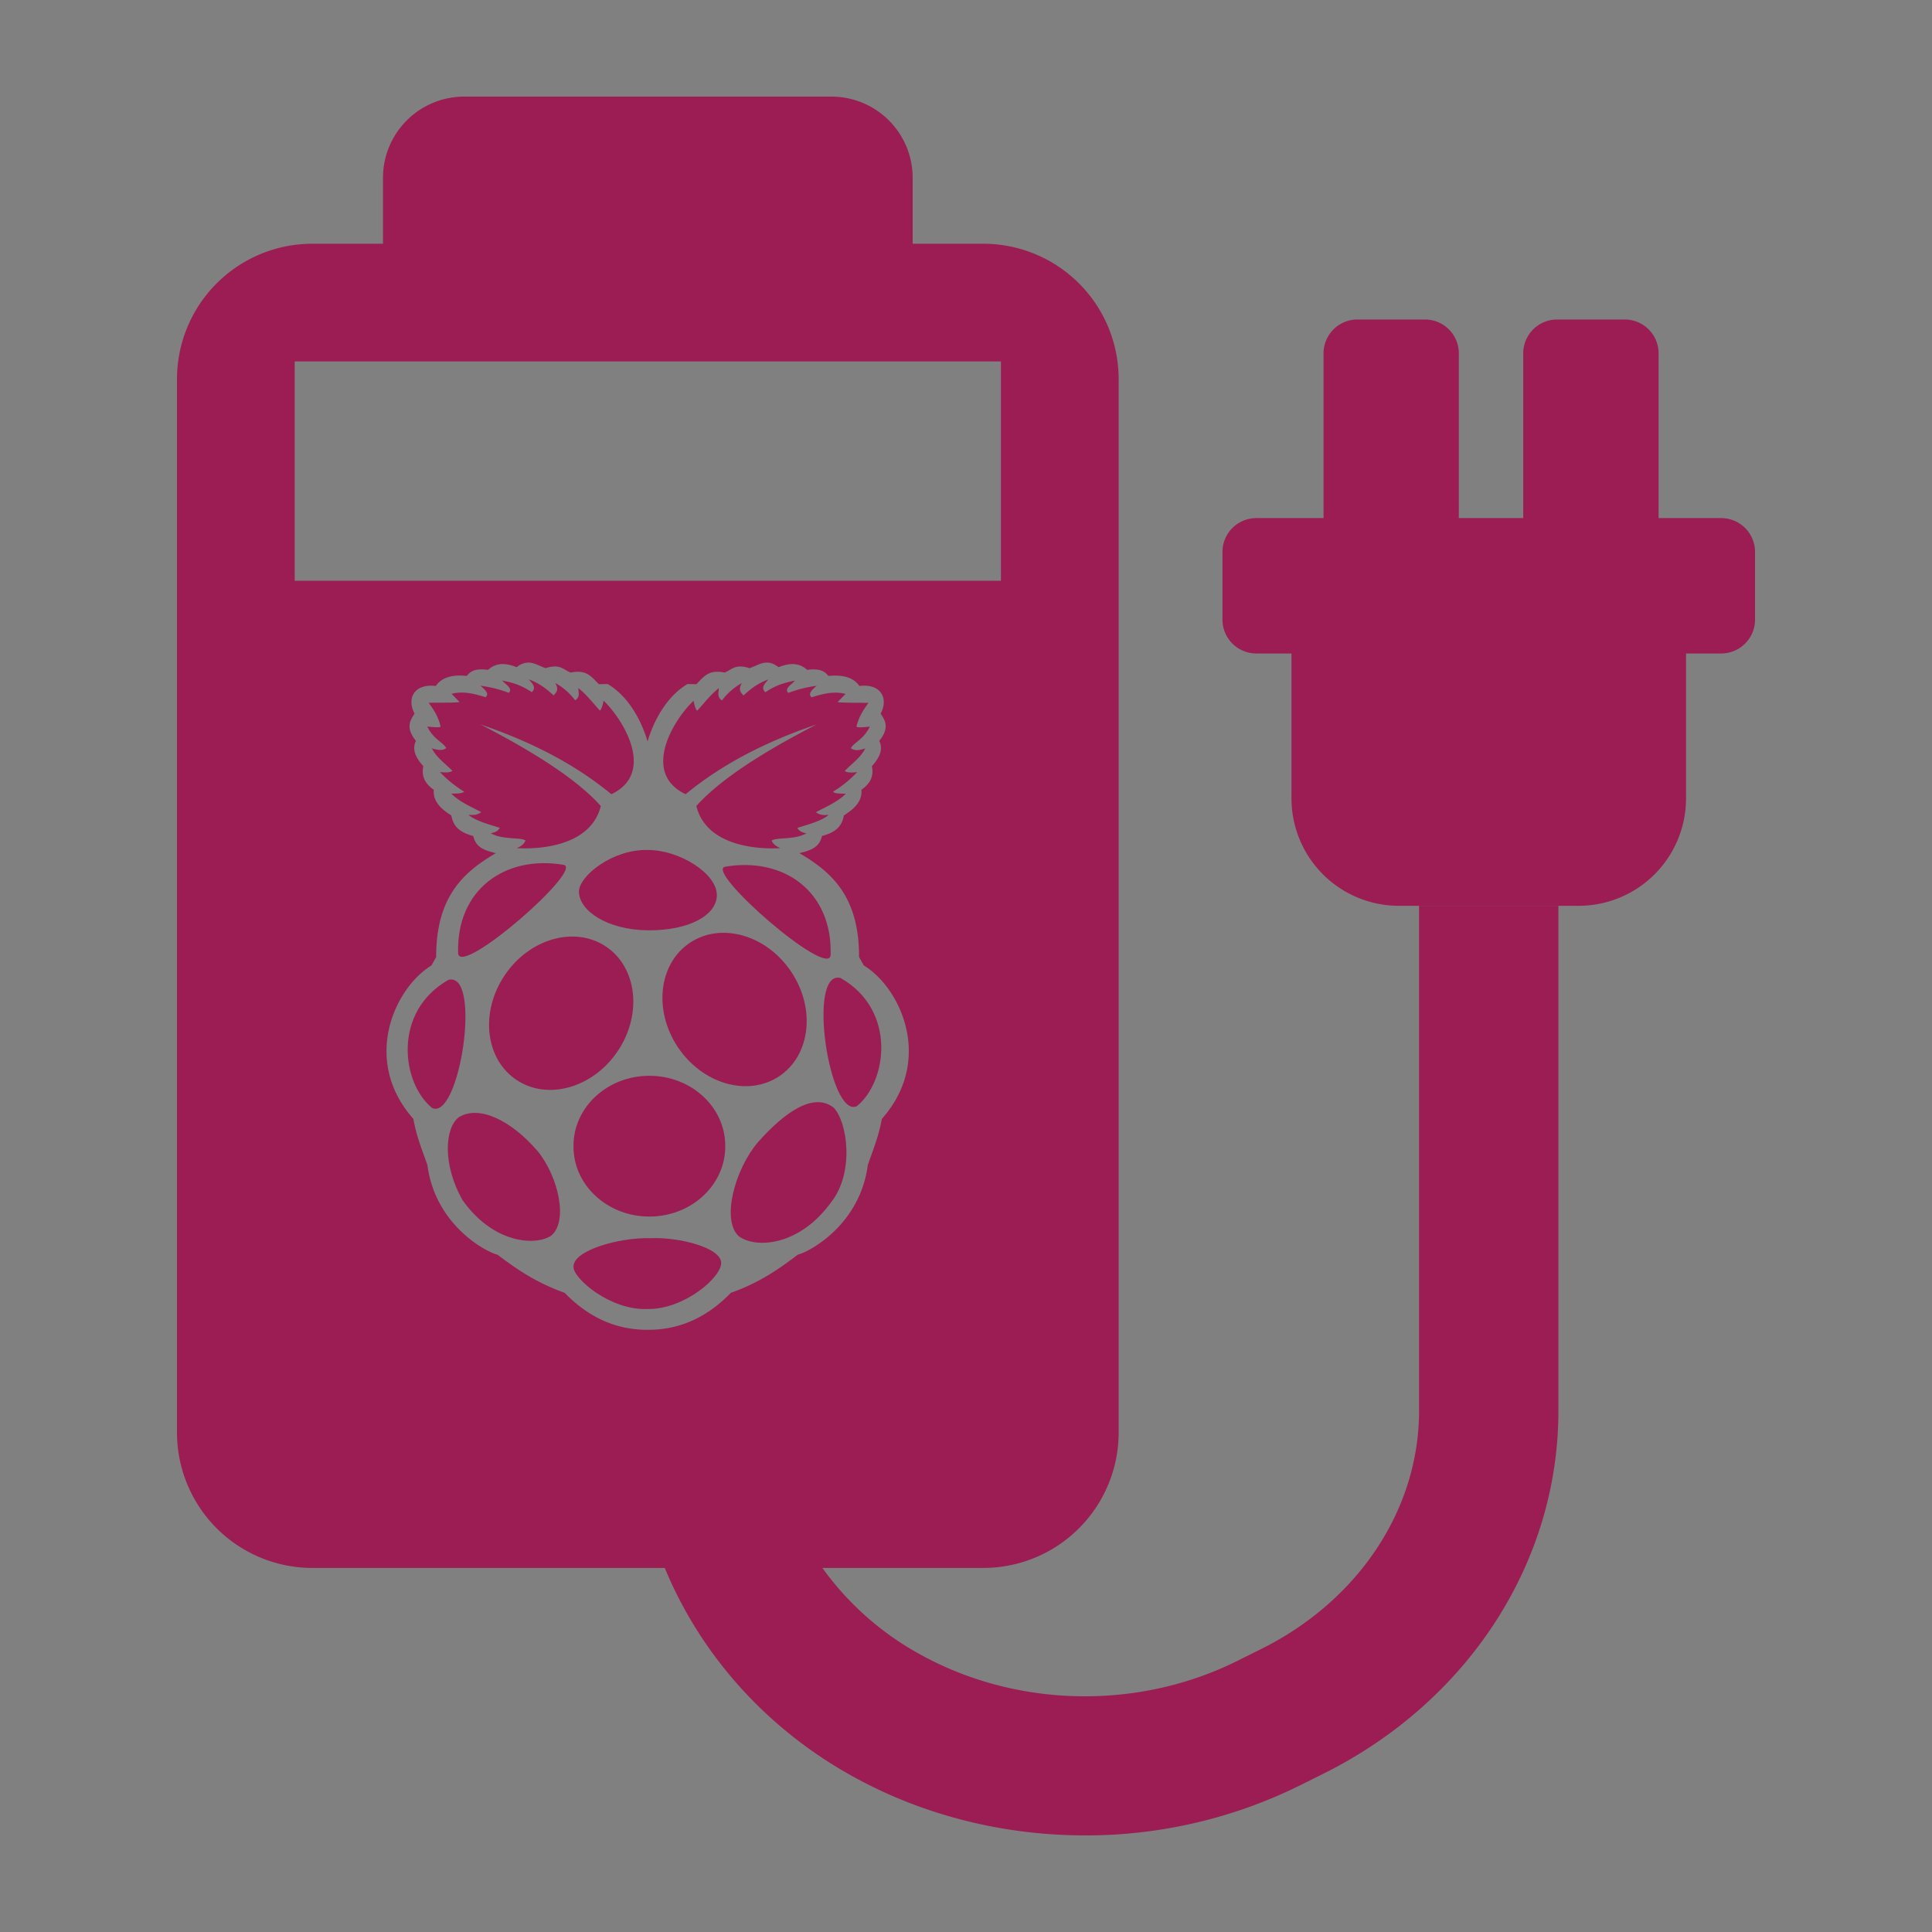 <svg xmlns="http://www.w3.org/2000/svg" viewBox="0 0 960 960"><rect x="0" y="0" width="960" height="960" fill="#808080" stroke="none"/><defs><style>.cls-1{fill:none;}.cls-2{fill:#9b1d53;}.cls-3{fill:#fff;}</style></defs><title>Battery-Raspberry-80</title><g id="Layer_2" data-name="Layer 2"><rect class="cls-1" x="146.43" y="179.6" width="350.93" height="108.99"/><path class="cls-2" d="M287.68,443c0,9.41,13.74,19,34.21,19.28,20.9.15,34.24-7.71,34.31-17.42.08-11-19-22.67-34.43-22.5C304.4,421.91,287.72,435.26,287.68,443Z"/><path class="cls-2" d="M266.88,571.69c-12.38-14.36-28.46-22.92-38.86-16.58-7,5.3-8.24,23.32,1.67,41,14.7,21.11,35.37,23.23,43.89,18.09,9-6.73,4.08-29.56-6.7-42.55Z"/><path class="cls-2" d="M222.77,486.91c-28,16-23.13,51.54-8,63.68C228.46,556.69,239.64,482.39,222.77,486.91Z"/><path class="cls-2" d="M280,429.73c-29.11-4.92-53.33,12.38-52.35,43.95C228.56,485.77,290.68,431.53,280,429.73Z"/><path class="cls-2" d="M425.72,549.68c15.1-12.14,20-47.71-8-63.69C400.82,481.47,412,555.77,425.72,549.68Z"/><path class="cls-2" d="M360.38,430.65c-10.72,1.8,51.4,56,52.35,43.94C413.71,443,389.49,425.74,360.38,430.65Z"/><path class="cls-2" d="M340.69,394.64c18.49-15.26,40.58-26.35,65.07-34.67C374.28,376.19,356,389.32,346,400.5c5.13,20.58,31.92,21.52,41.71,20.94-2-.93-3.68-2.05-4.27-3.77,2.46-1.75,11.17-.18,17.25-3.6-2.34-.48-3.43-1-4.52-2.68,5.75-1.83,11.94-3.41,15.58-6.45-2,0-3.8.44-6.37-1.34,5.15-2.77,10.64-5,14.91-9.21-2.66-.07-5.53,0-6.37-1a57.46,57.46,0,0,0,12-9.72c-3.73.45-5.3.06-6.2-.59,3.56-3.65,8.07-6.73,10.22-11.22-2.77,1-5.3,1.32-7.12-.08,1.21-2.73,6.4-4.34,9.38-10.72-2.91.28-6,.63-6.62,0,1.35-5.51,3.67-8.6,5.95-11.81-6.23-.09-15.67,0-15.24-.5l3.85-3.94c-6.09-1.64-12.31.26-16.83,1.67-2-1.6,0-3.63,2.51-5.7a61.19,61.19,0,0,0-14.07,3.52c-2.26-2,1.47-4.08,3.27-6.11-8,1.52-11.38,3.65-14.74,5.78-2.44-2.34-.14-4.33,1.51-6.37-6,2.23-9.13,5.11-12.4,8-1.11-1.49-2.81-2.59-.75-6.2a31.44,31.44,0,0,0-9.88,8.63c-2.65-1.69-1.58-4-1.59-6.11-4.45,3.62-7.27,7.47-10.72,11.22-.7-.51-1.3-2.22-1.84-4.94C333.93,358.44,318.94,384.36,340.69,394.64Z"/><path class="cls-2" d="M256.83,421.44c9.79.58,36.58-.36,41.71-20.94-10-11.18-28.31-24.3-59.76-40.52,24.47,8.32,46.55,19.41,65,34.66,21.74-10.28,6.75-36.19-3.85-46.48-.54,2.72-1.15,4.44-1.84,4.94-3.45-3.76-6.27-7.61-10.72-11.22,0,2.12,1.06,4.43-1.59,6.11a31.43,31.43,0,0,0-9.88-8.63c2.06,3.61.35,4.7-.75,6.2-3.27-2.84-6.37-5.73-12.4-8,1.65,2,3.95,4,1.51,6.37-3.36-2.13-6.75-4.26-14.74-5.78,1.8,2,5.52,4.08,3.27,6.11a61.21,61.21,0,0,0-14.07-3.52c2.48,2.07,4.54,4.09,2.51,5.7-4.52-1.41-10.75-3.31-16.83-1.67l3.85,3.94c.43.53-9,.41-15.24.5,2.27,3.21,4.59,6.3,5.94,11.81-.62.63-3.71.28-6.62,0,3,6.38,8.17,8,9.38,10.72-1.82,1.4-4.35,1-7.12.08,2.15,4.49,6.66,7.57,10.22,11.22-.9.65-2.47,1-6.2.59a57.46,57.46,0,0,0,12,9.72c-.83,1-3.7.94-6.37,1,4.27,4.24,9.76,6.44,14.91,9.21-2.57,1.78-4.4,1.36-6.37,1.34,3.64,3,9.83,4.62,15.58,6.45-1.09,1.72-2.19,2.2-4.52,2.68,6.08,3.42,14.8,1.86,17.25,3.6C260.51,419.39,258.84,420.51,256.83,421.44Z"/><path class="cls-2" d="M414.19,550.34c-9.94-7.69-24.22,2.15-37.57,17.23h0C365,581.24,358.46,606.17,367,614.2c8.14,6.24,30,5.36,46.13-17C424.81,582.13,420.88,557,414.19,550.34Z"/><path class="cls-2" d="M387,534.9c15.62-10.24,18.44-33.44,6.29-51.82s-34.66-25-50.29-14.75-18.44,33.44-6.29,51.82S371.39,545.14,387,534.9Z"/><path class="cls-2" d="M705.12,701.09c0,48.89-30.07,94.24-78.47,118.31l-11.82,5.88C565.21,850,504.48,848.61,456.37,821.6a146.09,146.09,0,0,1-47.72-42.5h79.92a67.28,67.28,0,0,0,67.28-67.28V188.39a67.28,67.28,0,0,0-67.28-67.28H453.5V88.38A40.37,40.37,0,0,0,413.12,48H230.68A40.38,40.38,0,0,0,190.3,88.38v32.73H155.23a67.28,67.28,0,0,0-67.28,67.28V711.82a67.28,67.28,0,0,0,67.28,67.28h175.1C347.72,821.28,379.73,858,422.51,882c35.6,20,76.08,30,116.62,30a239.55,239.55,0,0,0,106.56-24.73l11.8-5.87c72.09-35.89,116.87-105,116.87-180.31v-251H705.12ZM146.43,288.59v-109H497.36v109ZM363.18,642.38c-12.91,13.32-26.9,18.39-41,18.39h-.62c-14.07,0-28.06-5.07-41-18.39-13.7-4.81-23.82-11.68-33.33-18.92-6.49-1.62-31.08-15.31-34.85-44.56-2.52-7.26-5.35-13.82-7-22.95-25.83-29.17-9.31-65.05,9-76.22l2.35-4.18c-.09-30,13.64-42.29,29.65-51.6-4.84-1.3-9.85-2.36-11.22-8.54-8.32-2.16-10.07-6.07-10.9-10.22-2.18-1.47-9.46-5.61-8.7-12.73-4.08-2.86-6.35-6.53-5.2-11.73-4.38-4.86-5.54-8.87-3.68-12.57-5.26-6.64-2.93-10.08-.68-13.57-3.94-7.26-.46-15,10.55-13.74,4.38-6.54,13.94-5.05,15.42-5,1.65-2.1,3.84-3.9,10.55-3,4.35-3.94,9.21-3.27,14.23-1.33a9.29,9.29,0,0,1,5.53-2.29h0c3.2-.1,5.92,1.84,8.87,2.78,7.22-2.36,8.86.87,12.41,2.19,7.87-1.66,10.26,2,14,5.78l4.39-.09c11.86,7,17.74,21.23,19.83,28.55,2.09-7.32,8-21.56,19.85-28.55l4.39.09c3.77-3.82,6.16-7.44,14-5.78,3.54-1.31,5.19-4.54,12.41-2.19,4.5-1.42,8.45-5.19,14.4-.49,5-1.93,9.88-2.61,14.23,1.33,6.72-.87,8.9.93,10.55,3,1.48,0,11-1.52,15.42,5,11-1.3,14.5,6.48,10.56,13.74,2.25,3.48,4.58,6.92-.68,13.56,1.86,3.7.71,7.71-3.68,12.57,1.16,5.2-1.12,8.87-5.2,11.73.76,7.11-6.52,11.25-8.7,12.73-.84,4.14-2.58,8.06-10.9,10.22-1.37,6.18-6.37,7.25-11.22,8.54,16,9.31,29.74,21.55,29.65,51.6l2.35,4.18c18.36,11.16,34.88,47.05,9,76.22-1.69,9.13-4.52,15.69-7,22.95-3.77,29.25-28.36,42.94-34.85,44.56C387,630.7,376.88,637.57,363.18,642.38Z"/><path class="cls-2" d="M307.14,522c12.15-18.38,9.33-41.59-6.29-51.82s-38.14-3.63-50.29,14.75-9.33,41.59,6.29,51.82S295,540.38,307.14,522Z"/><path class="cls-2" d="M322.47,534.55c-20.82.1-37.62,15.75-37.51,35,0,.12,0,.24,0,.37.11,19.2,17.08,34.69,37.9,34.58s37.61-15.75,37.51-35v-.37C360.26,549.93,343.29,534.45,322.47,534.55Z"/><path class="cls-2" d="M322.83,615.25c-15.05-.38-38.14,6-37.86,14.24-.24,5.6,18.12,21.75,36.85,20.94,18.08.31,36.77-15.81,36.52-22.95C358.3,620.13,338,614.59,322.83,615.25Z"/><path class="cls-2" d="M855.24,257.44h-31.1V175.58a16.82,16.82,0,0,0-16.82-16.82H773.7a16.82,16.82,0,0,0-16.82,16.82v81.86h-32V175.58a16.82,16.82,0,0,0-16.82-16.82H674.48a16.82,16.82,0,0,0-16.82,16.82v81.86H624.26a16.82,16.82,0,0,0-16.82,16.82v33.63a16.82,16.82,0,0,0,16.82,16.82h17.47v72a53.38,53.38,0,0,0,53.38,53.38h89.29a53.38,53.38,0,0,0,53.38-53.38v-72h17.47a16.82,16.82,0,0,0,16.82-16.82V274.26A16.82,16.82,0,0,0,855.24,257.44Z"/><polygon class="cls-3" points="262.36 329.2 262.36 329.2 262.36 329.2 262.36 329.2"/></g></svg>
